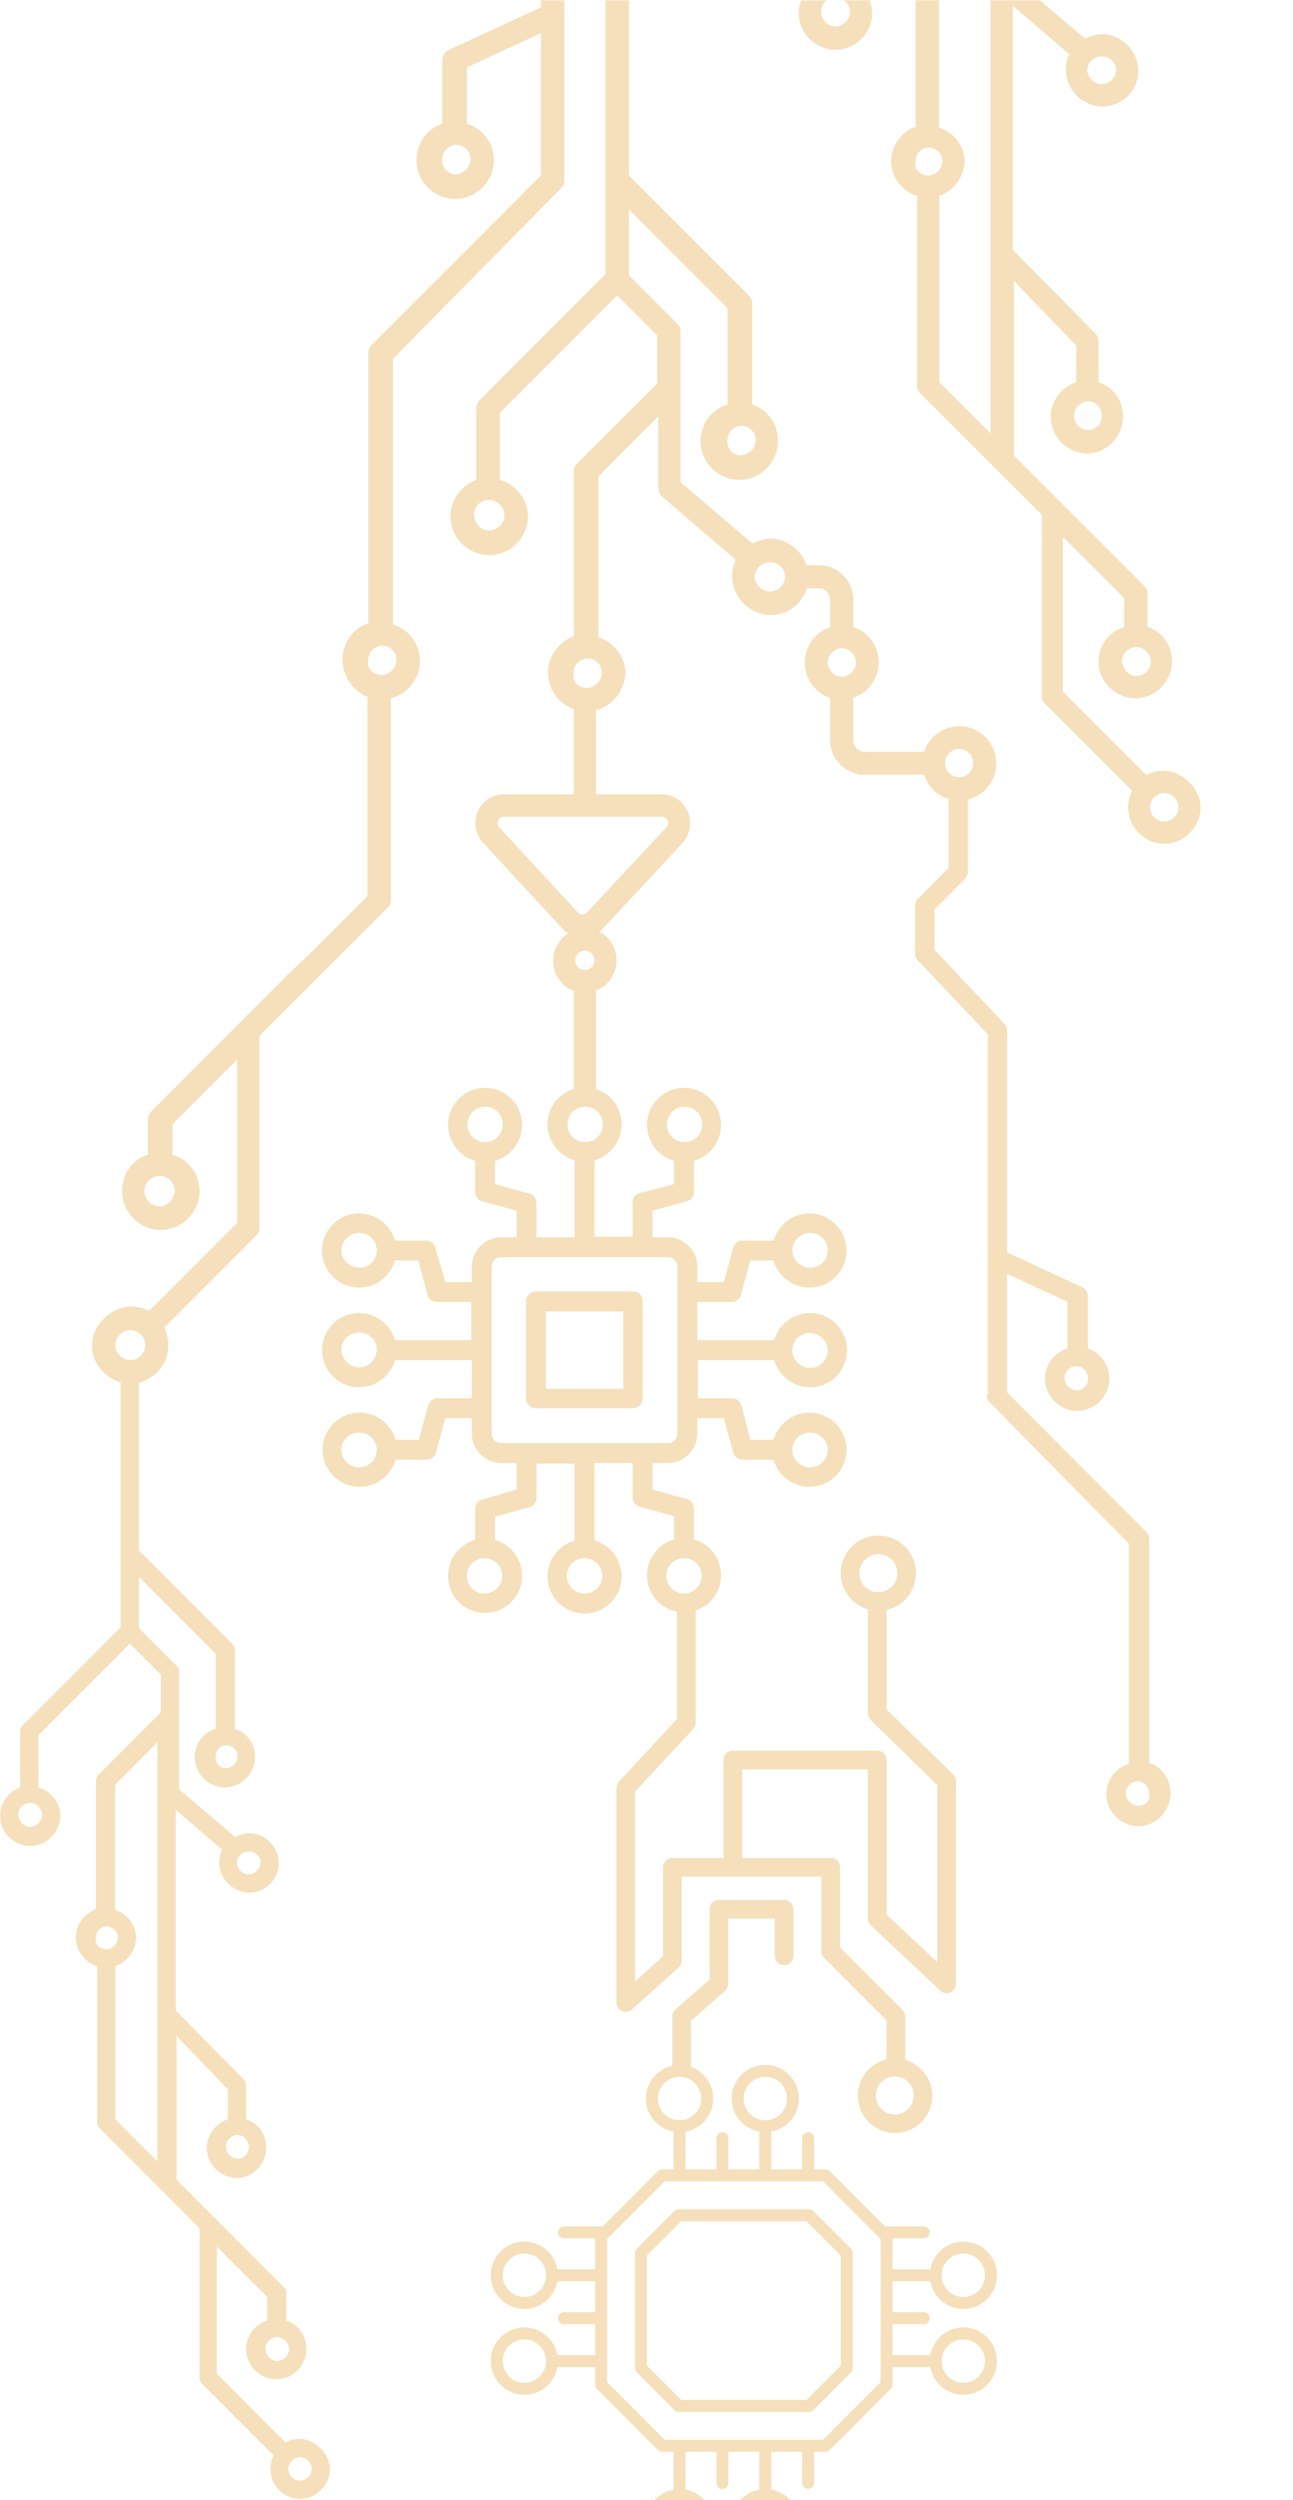<svg width="530" height="1024" viewBox="0 0 530 1024" fill="none" xmlns="http://www.w3.org/2000/svg">
<mask id="mask0" mask-type="alpha" maskUnits="userSpaceOnUse" x="0" y="0" width="530" height="1025">
<rect width="530" height="1025" fill="#C4C4C4"/>
</mask>
<g mask="url(#mask0)">
<path d="M195.745 332.575C195.165 334.021 194.867 335.569 194.871 337.132C194.876 340.265 196.101 343.268 198.275 345.481L230.693 380.532C231.36 381.204 232.105 381.793 232.91 382.284C230.842 383.574 229.172 385.433 228.092 387.648C227.012 389.862 226.565 392.342 226.803 394.803C227.041 397.265 227.954 399.608 229.438 401.564C230.921 403.521 232.915 405.011 235.19 405.864V444.502C235.138 445.143 235.216 445.789 235.421 446.397C235.626 447.006 235.952 447.564 236.379 448.038C236.806 448.511 237.325 448.889 237.902 449.147C238.479 449.406 239.103 449.539 239.734 449.539C240.364 449.539 240.988 449.406 241.565 449.147C242.143 448.889 242.661 448.511 243.088 448.038C243.515 447.564 243.842 447.006 244.046 446.397C244.251 445.789 244.33 445.143 244.278 444.502V405.705C246.634 404.82 248.686 403.252 250.182 401.194C251.678 399.136 252.553 396.677 252.699 394.119C252.845 391.561 252.256 389.015 251.004 386.794C249.752 384.573 247.892 382.773 245.652 381.615C246.176 381.246 246.667 380.83 247.119 380.372L279.537 345.512C281.14 343.851 282.228 341.745 282.664 339.457C283.099 337.169 282.864 334.8 281.988 332.648C281.111 330.495 279.632 328.654 277.735 327.354C275.839 326.055 273.609 325.355 271.324 325.342H244.278V290.291C244.183 289.128 243.663 288.043 242.822 287.253C241.98 286.462 240.878 286.024 239.734 286.024C238.59 286.024 237.488 286.462 236.646 287.253C235.804 288.043 235.284 289.128 235.19 290.291V325.342H206.332C204.068 325.36 201.858 326.055 199.977 327.341C198.095 328.626 196.624 330.446 195.745 332.575ZM243.622 393.341C243.622 394.13 243.392 394.902 242.962 395.557C242.531 396.213 241.92 396.723 241.205 397.024C240.49 397.324 239.703 397.401 238.945 397.245C238.187 397.089 237.491 396.706 236.947 396.146C236.402 395.586 236.033 394.873 235.886 394.098C235.739 393.324 235.82 392.522 236.121 391.795C236.421 391.067 236.926 390.448 237.572 390.014C238.218 389.58 238.976 389.352 239.749 389.358C240.779 389.366 241.764 389.79 242.489 390.536C243.215 391.282 243.622 392.29 243.622 393.341ZM271.324 334.519C271.827 334.509 272.321 334.657 272.74 334.941C273.158 335.226 273.482 335.635 273.666 336.112C273.794 336.447 273.858 336.804 273.854 337.164C273.856 337.498 273.791 337.829 273.662 338.136C273.533 338.443 273.343 338.72 273.104 338.948L240.53 373.808C240.302 374.056 240.026 374.252 239.72 374.384C239.413 374.515 239.083 374.58 238.75 374.573C238.413 374.577 238.079 374.511 237.768 374.379C237.456 374.248 237.174 374.054 236.939 373.808L204.708 338.948C204.34 338.592 204.088 338.128 203.988 337.621C203.887 337.113 203.942 336.587 204.146 336.112C204.327 335.632 204.649 335.221 205.069 334.936C205.488 334.65 205.984 334.505 206.488 334.519H271.324Z" fill="#f5e0bb"/>
<path fill-rule="evenodd" clip-rule="evenodd" d="M131.597 1019.86C126.726 1024.73 119.234 1024.73 114.364 1019.86C110.617 1016.11 109.868 1010.49 112.116 1005.62L82.895 976.385C82.145 975.635 81.771 974.886 81.771 973.761V912.668L40.936 871.815C40.187 871.065 39.812 870.316 39.812 869.191V805.475C39.812 803.226 41.311 801.727 43.559 801.727C45.806 801.727 47.305 803.226 47.305 805.475V868.067L64.538 885.308V709.042C64.538 709.042 64.538 705.294 68.1 705.294C72.291 705.294 72.03 709.042 72.03 709.042V823.465L99.753 851.575C100.502 852.325 100.877 853.075 100.877 854.199V868.067C105.747 869.566 109.119 874.064 109.119 879.686C109.119 886.432 103.499 892.054 97.131 892.054C90.387 892.054 84.768 886.432 84.768 879.686C84.768 874.438 88.514 869.566 93.384 868.067V855.698L72.405 833.96V892.804L116.237 936.656C116.986 937.405 117.361 938.155 117.361 939.279V950.523C122.231 952.023 125.602 956.52 125.602 962.142C125.602 968.889 119.983 974.511 113.24 974.511C106.496 974.511 100.877 968.889 100.877 962.142C100.877 956.895 104.249 952.023 109.493 950.523V940.779L88.889 920.164V972.262L116.986 1000.37C121.856 997.748 127.476 998.873 131.222 1002.62C136.467 1007.49 136.467 1014.99 131.597 1019.86ZM102.001 879.311C102.001 881.934 100.128 884.183 97.505 884.183C94.883 884.183 92.635 881.934 92.635 879.311C92.635 876.687 94.883 874.438 97.505 874.438C99.753 874.438 102.001 876.687 102.001 879.311ZM118.484 962.142C118.484 964.766 116.237 967.015 113.614 967.015C110.992 967.015 109.119 964.766 108.744 962.142C108.744 959.519 110.992 957.27 113.614 957.27C116.237 957.27 118.484 959.519 118.484 962.142ZM119.608 1007.87C121.482 1005.99 124.479 1005.99 126.352 1007.87C128.225 1009.74 128.225 1012.74 126.352 1014.61C124.479 1016.49 121.482 1016.49 119.608 1014.61C117.735 1012.74 117.735 1009.74 119.608 1007.87Z" fill="#f5e0bb"/>
<path d="M95.156 673.239C95.905 673.989 96.28 674.738 96.28 675.863V708.096C101.15 709.595 104.522 714.093 104.522 719.715C104.522 726.461 98.902 732.083 92.159 732.083C85.415 732.083 79.796 726.461 79.796 719.715C79.796 714.468 83.168 709.595 88.412 708.096V677.362L56.944 645.879V666.868L72.303 682.234C73.053 682.984 73.427 683.734 73.427 684.858V732.833L96.28 752.323C98.153 751.573 100.026 750.823 101.899 750.823C108.643 750.823 114.262 756.445 114.262 763.192C114.262 769.938 108.643 775.186 102.274 775.186C95.905 775.186 89.911 769.938 89.911 762.817C89.911 760.943 90.286 759.069 91.035 757.57L67.433 737.331C66.684 736.581 66.309 735.456 66.309 734.332V711.844L47.203 730.959V782.307C52.074 783.806 55.82 788.304 55.82 793.926C55.445 800.297 50.2 805.919 43.457 805.919C36.714 805.919 31.094 800.297 31.094 793.551C31.094 788.304 34.466 783.806 39.336 781.932V729.46C39.336 728.335 39.711 727.586 40.46 726.836L65.935 701.349V685.982L53.197 673.239L15.734 710.72V732.083C20.979 733.582 24.726 738.455 24.726 743.702C24.726 750.449 19.106 756.071 12.363 756.071C5.619 756.071 0 750.449 0 743.702C0 738.455 3.372 733.957 8.242 732.083V709.22C8.242 708.096 8.616 707.346 9.366 706.597L49.451 666.493V562.298C49.451 560.049 50.95 558.55 53.197 558.55C55.445 558.55 56.944 560.049 56.944 562.298V635.009L95.156 673.239ZM92.534 724.212C95.156 724.212 97.404 721.964 97.404 719.34C97.404 716.716 95.156 714.842 92.908 714.842C90.286 714.842 88.412 717.091 88.412 719.34C88.038 721.964 89.911 724.212 92.534 724.212ZM101.899 767.69C104.522 767.69 106.769 765.441 106.769 762.817C106.769 760.193 104.522 758.319 101.899 758.319C99.277 758.319 97.029 760.568 97.029 763.192C97.404 765.441 99.277 767.69 101.899 767.69ZM43.457 798.423C46.079 798.423 48.327 796.175 48.327 793.551C48.327 790.927 46.079 789.053 43.832 789.053C41.209 789.053 39.336 790.927 39.336 793.551C38.587 796.175 40.835 798.423 43.457 798.423ZM12.363 748.2C14.985 748.2 17.233 745.951 17.233 743.327C17.233 740.704 14.985 738.455 12.363 738.455C9.74 738.455 7.493 740.329 7.493 743.327C7.867 746.326 9.74 748.2 12.363 748.2Z" fill="#f5e0bb"/>
<path fill-rule="evenodd" clip-rule="evenodd" d="M462.681 632.199V722.442C457.492 724.04 453.501 728.831 453.501 734.821C453.501 742.008 459.488 747.998 466.672 747.998C473.856 747.998 479.843 741.609 479.843 734.422C479.843 728.831 476.251 723.64 471.062 722.043V630.203C471.062 629.005 470.663 628.206 469.865 627.408L412.392 569.908L404.409 571.505C404.409 572.703 404.808 573.501 405.607 574.3L462.681 632.199ZM461.484 734.422C461.484 737.217 463.878 739.613 466.672 739.613C469.466 739.613 471.861 737.217 471.062 734.422C471.062 732.026 469.067 729.63 466.273 729.63C463.878 729.63 461.484 731.626 461.484 734.422Z" fill="#f5e0bb"/>
<path fill-rule="evenodd" clip-rule="evenodd" d="M412.392 521.592L437.536 533.172V552.338C432.348 553.935 428.357 558.727 428.357 564.717C428.357 571.904 434.343 577.894 441.528 577.894C448.712 577.894 454.699 571.904 454.699 564.717C454.699 559.126 451.106 553.935 445.918 552.338V530.776C445.918 529.179 445.12 527.981 443.523 527.182L412.392 512.807V521.592ZM436.339 564.317C436.339 567.113 438.734 569.508 441.528 569.508C443.922 569.508 446.317 567.113 445.918 564.317C445.918 561.922 443.922 559.526 441.128 559.526C438.734 559.526 436.339 561.522 436.339 564.317Z" fill="#f5e0bb"/>
<path d="M306.878 120.975C307.84 121.938 308.321 122.901 308.321 124.345V165.745C314.577 167.671 318.907 173.448 318.907 180.669C318.907 189.334 311.69 196.555 303.029 196.555C294.367 196.555 287.15 189.334 287.15 180.669C287.15 173.929 291.48 167.671 298.217 165.745V126.271L257.798 85.833V112.791L277.526 132.529C278.488 133.492 278.97 134.454 278.97 135.899V197.518L308.321 222.551C310.727 221.588 313.133 220.625 315.539 220.625C324.2 220.625 331.418 227.846 331.418 236.511C331.418 245.176 324.2 251.916 316.02 251.916C307.84 251.916 300.141 245.176 300.141 236.03C300.141 233.623 300.623 231.216 301.585 229.29L271.271 203.295C270.308 202.332 269.827 200.888 269.827 199.443V170.559L245.287 195.111V261.063C251.543 262.988 256.354 268.765 256.354 275.986C255.873 284.17 249.137 291.391 240.475 291.391C231.814 291.391 224.597 284.17 224.597 275.505C224.597 268.765 228.927 262.988 235.182 260.581V193.185C235.182 191.741 235.664 190.778 236.626 189.815L269.346 157.08V137.343L252.986 120.975L204.868 169.115V196.555C211.605 198.481 216.417 204.739 216.417 211.478C216.417 220.144 209.199 227.365 200.538 227.365C191.877 227.365 184.659 220.144 184.659 211.478C184.659 204.739 188.989 198.962 195.245 196.555V167.19C195.245 165.745 195.726 164.783 196.688 163.82L248.174 112.31V-21.519C248.174 -24.408 250.099 -26.333 252.986 -26.333C255.873 -26.333 257.798 -24.408 257.798 -21.519V71.872L306.878 120.975ZM303.51 186.446C306.878 186.446 309.765 183.557 309.765 180.187C309.765 176.818 306.878 174.411 303.991 174.411C300.623 174.411 298.217 177.299 298.217 180.187C297.736 183.557 300.141 186.446 303.51 186.446ZM315.539 242.288C318.907 242.288 321.794 239.4 321.794 236.03C321.794 232.66 318.907 230.253 315.539 230.253C312.171 230.253 309.284 233.141 309.284 236.511C309.765 239.4 312.171 242.288 315.539 242.288ZM240.475 281.763C243.844 281.763 246.731 278.874 246.731 275.505C246.731 272.135 243.844 269.728 240.957 269.728C237.588 269.728 235.182 272.135 235.182 275.505C234.22 278.874 237.107 281.763 240.475 281.763ZM200.538 217.255C203.906 217.255 206.793 214.367 206.793 210.997C206.793 207.627 203.906 204.739 200.538 204.739C197.169 204.739 194.282 207.146 194.282 210.997C194.764 214.848 197.169 217.255 200.538 217.255Z" fill="#f5e0bb"/>
<path d="M161.081 146.971V255.767C167.337 257.693 172.148 263.47 172.148 270.691C172.148 279.356 164.931 286.577 156.27 286.577C147.608 286.577 140.391 278.874 140.391 270.209C140.391 263.47 144.721 257.211 150.977 255.286V144.564C150.977 143.12 151.458 142.157 152.42 141.194L221.71 71.872V13.623L191.396 27.584V50.691C197.651 52.616 202.463 58.393 202.463 65.614C202.463 74.279 195.245 81.5 186.584 81.5C177.923 81.5 170.705 74.279 170.705 65.614C170.705 58.874 175.036 52.616 181.291 50.691V24.695C181.291 22.77 182.253 21.325 184.178 20.363L221.71 3.032V-21.519C221.71 -24.408 223.634 -26.333 226.522 -26.333C229.409 -26.333 231.333 -24.408 231.333 -21.519V73.798C231.333 75.242 230.852 76.205 229.89 77.168L161.081 146.971ZM156.27 276.467C159.638 276.467 162.525 273.579 162.525 270.209C162.525 266.839 159.638 264.432 156.751 264.432C153.383 264.432 150.977 267.321 150.977 270.209C150.014 273.579 152.901 276.467 156.27 276.467ZM186.584 71.391C189.952 71.391 192.839 68.502 192.839 65.133C192.839 61.763 189.952 59.356 187.065 59.356C183.697 59.356 181.291 62.244 181.291 65.133C180.81 68.502 183.697 71.391 186.584 71.391Z" fill="#f5e0bb"/>
<path fill-rule="evenodd" clip-rule="evenodd" d="M42.35 562.006C48.605 568.264 58.229 568.264 64.484 562.006C69.296 557.192 70.258 549.971 67.371 543.712L104.903 506.163C105.865 505.2 106.346 504.238 106.346 502.793V424.325L158.795 371.853C159.757 370.89 160.238 369.927 160.238 368.483V286.645C160.238 283.756 158.314 281.831 155.427 281.831C152.54 281.831 150.615 283.756 150.615 286.645V367.039L128.481 389.183L118.376 398.811L62.078 455.135C61.116 456.098 60.635 457.06 60.635 458.505V472.947C54.379 474.872 50.049 480.649 50.049 487.87C50.049 496.535 57.266 503.756 65.928 503.756C74.589 503.756 81.806 496.535 81.806 487.87C81.806 481.13 77.476 474.872 70.739 472.947V460.43L97.204 433.953V500.868L61.116 536.973C54.861 533.603 47.643 535.047 42.831 539.861C36.095 546.119 36.095 555.747 42.35 562.006ZM59.191 487.87C59.191 491.24 62.078 494.128 65.446 494.128C68.815 494.128 71.221 491.24 71.702 487.87C71.702 484.5 68.815 481.612 65.446 481.612C62.078 481.612 59.191 484.5 59.191 487.87ZM57.748 546.601C55.342 544.194 51.492 544.194 49.086 546.601C46.681 549.008 46.681 552.859 49.086 555.266C51.492 557.673 55.342 557.673 57.748 555.266C60.154 552.859 60.154 549.008 57.748 546.601Z" fill="#f5e0bb"/>
<path d="M333.359 905.613C332.899 905.154 332.277 904.895 331.626 904.895H278.175C277.525 904.895 276.902 905.154 276.443 905.613L260.996 921.071C260.536 921.531 260.278 922.153 260.278 922.804V969.949C260.278 970.6 260.536 971.223 260.996 971.683L276.443 987.14C276.902 987.6 277.525 987.858 278.175 987.858H331.626C332.277 987.858 332.899 987.6 333.359 987.14L348.809 971.683C349.269 971.223 349.527 970.6 349.527 969.949V922.804C349.527 922.153 349.269 921.531 348.809 921.071L333.359 905.613ZM344.626 968.934L330.611 982.955H279.19L265.179 968.934V923.819L279.19 909.799H330.611L344.626 923.819V968.934Z" fill="#f5e0bb"/>
<path d="M381.326 934.354C382.486 940.801 388.106 945.716 394.879 945.716C402.467 945.716 408.641 939.523 408.641 931.909C408.641 924.298 402.467 918.105 394.879 918.105C388.111 918.105 382.493 923.013 381.327 929.451H365.861V916.78H378.65C380.003 916.78 381.101 915.682 381.101 914.329C381.101 912.975 380.003 911.877 378.65 911.877H363.411C363.208 911.877 363.028 911.946 362.84 911.992L340.127 889.268C339.667 888.809 339.045 888.55 338.394 888.55H333.707V875.755C333.707 874.402 332.609 873.303 331.256 873.303C329.903 873.303 328.805 874.402 328.805 875.755V888.55H316.147V873.077C322.581 871.909 327.484 866.289 327.484 859.519C327.484 851.927 321.294 845.75 313.687 845.75C306.077 845.75 299.886 851.927 299.886 859.519C299.886 866.296 304.8 871.919 311.246 873.079V888.55H298.565V875.755C298.565 874.402 297.468 873.303 296.115 873.303C294.762 873.303 293.664 874.402 293.664 875.755V888.55H280.99V873.078C287.432 871.916 292.343 866.294 292.343 859.519C292.343 851.927 286.153 845.75 278.543 845.75C270.935 845.75 264.745 851.927 264.745 859.519C264.745 866.292 269.652 871.912 276.089 873.078V888.55H271.408C270.757 888.55 270.134 888.809 269.675 889.268L246.959 911.992C246.771 911.946 246.59 911.877 246.388 911.877H231.151C229.798 911.877 228.701 912.975 228.701 914.329C228.701 915.682 229.798 916.78 231.151 916.78H243.937V929.451H228.471C227.306 923.013 221.688 918.105 214.922 918.105C207.331 918.105 201.157 924.298 201.157 931.909C201.157 939.523 207.331 945.716 214.922 945.716C221.693 945.716 227.312 940.801 228.473 934.354H243.937V947.038H231.151C229.798 947.038 228.701 948.136 228.701 949.489C228.701 950.843 229.798 951.941 231.151 951.941H243.937V964.628H228.473C227.315 958.18 221.695 953.263 214.922 953.263C207.331 953.263 201.157 959.456 201.157 967.066C201.157 974.68 207.331 980.873 214.922 980.873C221.686 980.873 227.303 975.969 228.471 969.531H243.937V976.72C243.937 977.371 244.196 977.994 244.655 978.454L269.675 1003.48C270.134 1003.94 270.757 1004.2 271.408 1004.2H276.089V1019.68C269.652 1020.84 264.745 1026.46 264.745 1033.23C264.745 1040.82 270.935 1047 278.542 1047C286.153 1047 292.343 1040.82 292.343 1033.23C292.343 1026.46 287.432 1020.84 280.99 1019.68V1004.2H293.664V1017C293.664 1018.35 294.762 1019.45 296.115 1019.45C297.468 1019.45 298.565 1018.35 298.565 1017V1004.2H311.246V1019.67C304.8 1020.83 299.886 1026.46 299.886 1033.23C299.886 1040.82 306.077 1047 313.687 1047C321.294 1047 327.484 1040.82 327.484 1033.23C327.484 1026.46 322.581 1020.84 316.147 1019.68V1004.2H328.805V1017C328.805 1018.35 329.903 1019.45 331.256 1019.45C332.609 1019.45 333.707 1018.35 333.707 1017V1004.2H338.394C339.045 1004.2 339.667 1003.94 340.127 1003.48L365.143 978.454C365.603 977.994 365.861 977.371 365.861 976.72V969.531H381.328C382.496 975.969 388.112 980.873 394.879 980.873C402.467 980.873 408.641 974.68 408.641 967.066C408.641 959.456 402.467 953.263 394.879 953.263C388.104 953.263 382.483 958.18 381.325 964.628H365.861V951.941H378.65C380.003 951.941 381.101 950.843 381.101 949.489C381.101 948.136 380.003 947.038 378.65 947.038H365.861V934.354L381.326 934.354ZM394.879 923.009C399.764 923.009 403.74 927.002 403.74 931.909C403.74 936.819 399.764 940.812 394.879 940.812C389.972 940.812 385.98 936.819 385.98 931.909C385.98 927.002 389.972 923.009 394.879 923.009ZM304.788 859.519C304.788 854.631 308.779 850.654 313.687 850.654C318.591 850.654 322.583 854.631 322.583 859.519C322.583 864.423 318.601 868.411 313.704 868.42L313.696 868.419C313.692 868.419 313.688 868.422 313.683 868.422C308.777 868.419 304.788 864.427 304.788 859.519ZM269.646 859.519C269.646 854.631 273.638 850.654 278.542 850.654C283.45 850.654 287.442 854.631 287.442 859.519C287.442 864.426 283.455 868.417 278.551 868.421C278.547 868.421 278.543 868.419 278.539 868.419L278.53 868.421C273.631 868.414 269.646 864.424 269.646 859.519ZM214.922 940.812C210.034 940.812 206.058 936.819 206.058 931.909C206.058 927.002 210.034 923.009 214.922 923.009C219.815 923.009 223.795 926.983 223.815 931.873C223.815 931.883 223.809 931.892 223.809 931.902C223.809 931.914 223.816 931.924 223.816 931.936C223.801 936.833 219.818 940.812 214.922 940.812ZM214.922 975.97C210.034 975.97 206.058 971.976 206.058 967.066C206.058 962.16 210.034 958.166 214.922 958.166C219.819 958.166 223.804 962.148 223.816 967.043C223.816 967.056 223.809 967.066 223.809 967.079C223.809 967.089 223.814 967.097 223.815 967.107C223.792 971.997 219.813 975.97 214.922 975.97ZM287.442 1033.23C287.442 1038.12 283.45 1042.1 278.542 1042.1C273.638 1042.1 269.646 1038.12 269.646 1033.23C269.646 1028.32 273.638 1024.33 278.542 1024.33C283.45 1024.33 287.442 1028.32 287.442 1033.23ZM322.583 1033.23C322.583 1038.12 318.591 1042.1 313.687 1042.1C308.779 1042.1 304.788 1038.12 304.788 1033.23C304.788 1028.32 308.779 1024.33 313.687 1024.33C318.591 1024.33 322.583 1028.32 322.583 1033.23ZM394.879 958.166C399.764 958.166 403.74 962.16 403.74 967.066C403.74 971.976 399.764 975.97 394.879 975.97C389.972 975.97 385.98 971.976 385.98 967.066C385.98 962.16 389.972 958.166 394.879 958.166ZM337.379 999.297H272.422L248.838 975.705V917.045L272.422 893.454C286.436 893.454 313.459 893.454 337.379 893.454L360.96 917.045V931.823C360.959 931.851 360.944 931.875 360.944 931.902C360.944 931.93 360.959 931.954 360.96 931.981V967C360.959 967.028 360.944 967.051 360.944 967.079C360.944 967.107 360.959 967.13 360.96 967.158V975.705L337.379 999.297Z" fill="#f5e0bb"/>
<path d="M259.543 528.973H219.674C217.409 528.973 215.597 530.786 215.597 533.052V572.712C215.597 574.978 217.409 576.791 219.674 576.791H259.316C261.581 576.791 263.393 574.978 263.393 572.712V533.052C263.62 530.786 261.808 528.973 259.543 528.973ZM255.465 568.859H223.752V537.131H255.465V568.859Z" fill="#f5e0bb"/>
<path d="M317.306 557.075C319.118 563.42 325.008 568.179 332.03 568.179C340.412 568.179 347.207 561.381 347.207 552.995C347.207 544.61 340.412 537.811 332.03 537.811C325.008 537.811 319.118 542.57 317.306 548.916H285.819V533.279H299.864C301.676 533.279 303.262 532.145 303.715 530.332L307.566 516.281H317.08C318.892 522.627 324.781 527.386 331.804 527.386C340.185 527.386 346.981 520.587 346.981 512.202C346.981 503.817 340.185 497.018 331.804 497.018C324.781 497.018 318.892 501.777 317.08 508.123H304.394C302.582 508.123 300.996 509.256 300.543 511.069L296.692 525.12H285.819V518.774C285.819 512.202 280.383 506.763 273.814 506.763H267.471V495.885L281.515 492.032C283.328 491.579 284.46 489.992 284.46 488.179V475.488C290.803 473.675 295.56 467.783 295.56 460.757C295.56 452.372 288.764 445.573 280.383 445.573C272.001 445.573 265.206 452.372 265.206 460.757C265.206 467.783 269.963 473.675 276.305 475.488V485.007L262.261 488.633C260.449 489.086 259.316 490.672 259.316 492.485V506.536H243.686V475.262C250.028 473.448 254.785 467.556 254.785 460.531C254.785 452.145 247.99 445.346 239.608 445.346C231.227 445.346 224.431 452.145 224.431 460.531C224.431 467.556 229.188 473.448 235.531 475.262V506.763H219.901V492.712C219.901 490.899 218.768 489.313 216.956 488.859L202.911 485.007V475.488C209.254 473.675 214.011 467.783 214.011 460.757C214.011 452.372 207.215 445.573 198.834 445.573C190.453 445.573 183.657 452.372 183.657 460.757C183.657 467.783 188.414 473.675 194.757 475.488V488.179C194.757 489.992 195.889 491.579 197.701 492.032L211.746 495.885V506.763H205.403C198.834 506.763 193.397 512.202 193.397 518.774V525.12H182.524L178.447 511.069C177.994 509.256 176.408 508.123 174.596 508.123H161.91C160.098 501.777 154.209 497.018 147.186 497.018C138.805 497.018 132.009 503.817 132.009 512.202C132.009 520.587 138.805 527.386 147.186 527.386C154.209 527.386 160.098 522.627 161.91 516.281H171.424L175.275 530.332C175.728 532.145 177.314 533.279 179.126 533.279H193.171V548.916H161.91C160.098 542.57 154.209 537.811 147.186 537.811C138.805 537.811 132.009 544.61 132.009 552.995C132.009 561.381 138.805 568.179 147.186 568.179C154.209 568.179 160.098 563.42 161.91 557.075H193.397V572.712H179.353C177.541 572.712 175.955 573.845 175.502 575.658L171.651 589.709H162.137C160.325 583.364 154.435 578.604 147.413 578.604C139.032 578.604 132.236 585.403 132.236 593.789C132.236 602.174 139.032 608.973 147.413 608.973C154.435 608.973 160.325 604.214 162.137 597.868H174.822C176.635 597.868 178.22 596.735 178.673 594.922L182.524 580.871H193.397V587.216C193.397 593.789 198.834 599.228 205.403 599.228H211.746V610.106L197.701 614.185C195.889 614.638 194.757 616.225 194.757 618.038V630.729C188.414 632.542 183.657 638.435 183.657 645.46C183.657 653.845 190.453 660.644 198.834 660.644C207.215 660.644 214.011 653.845 214.011 645.46C214.011 638.435 209.254 632.542 202.911 630.729V621.211L216.956 617.358C218.768 616.905 219.901 615.318 219.901 613.505V599.454H235.531V630.956C229.188 632.769 224.431 638.661 224.431 645.687C224.431 654.072 231.227 660.871 239.608 660.871C247.99 660.871 254.785 654.072 254.785 645.687C254.785 638.661 250.028 632.769 243.686 630.956V599.228H259.316V613.279C259.316 615.092 260.449 616.678 262.261 617.131L276.305 620.984V630.502C269.963 632.316 265.206 638.208 265.206 645.233C265.206 653.619 272.001 660.418 280.383 660.418C288.764 660.418 295.56 653.619 295.56 645.233C295.56 638.208 290.803 632.316 284.46 630.502V617.811C284.46 615.998 283.328 614.412 281.515 613.959L267.471 610.106V599.228H273.814C280.383 599.228 285.819 593.789 285.819 587.216V580.871H296.692L300.543 594.922C300.996 596.735 302.582 597.868 304.394 597.868H317.08C318.892 604.214 324.781 608.973 331.804 608.973C340.185 608.973 346.981 602.174 346.981 593.789C346.981 585.403 340.185 578.604 331.804 578.604C324.781 578.604 318.892 583.364 317.08 589.709H307.566L303.941 575.658C303.488 573.845 301.903 572.712 300.09 572.712H286.046V557.075H317.306ZM332.03 545.97C335.881 545.97 339.279 549.143 339.279 553.222C339.279 557.075 336.108 560.247 332.03 560.247C328.179 560.247 324.782 557.075 324.782 553.222C324.782 549.143 327.953 545.97 332.03 545.97ZM332.03 504.95C335.881 504.95 339.279 508.123 339.279 512.202C339.279 516.281 336.108 519.228 332.03 519.228C328.179 519.228 324.782 516.055 324.782 512.202C324.782 508.349 327.953 504.95 332.03 504.95ZM273.36 460.531C273.36 456.678 276.532 453.278 280.609 453.278C284.46 453.278 287.858 456.451 287.858 460.531C287.858 464.61 284.687 467.783 280.609 467.783C276.532 467.783 273.36 464.61 273.36 460.531ZM232.586 460.531C232.586 456.678 235.757 453.278 239.835 453.278C243.686 453.278 247.084 456.451 247.084 460.531C247.084 464.61 243.912 467.783 239.835 467.783C235.757 467.783 232.586 464.61 232.586 460.531ZM191.585 460.531C191.585 456.678 194.757 453.278 198.834 453.278C202.911 453.278 206.083 456.451 206.083 460.531C206.083 464.61 202.911 467.783 198.834 467.783C194.757 467.783 191.585 464.61 191.585 460.531ZM147.186 519.228C143.335 519.228 139.938 516.055 139.938 512.202C139.938 508.349 143.109 504.95 147.186 504.95C151.264 504.95 154.435 508.123 154.435 512.202C154.435 516.281 151.264 519.228 147.186 519.228ZM147.186 560.021C143.335 560.021 139.938 556.848 139.938 552.769C139.938 548.916 143.109 545.743 147.186 545.743C151.264 545.743 154.435 548.916 154.435 552.769C154.435 556.848 151.264 560.021 147.186 560.021ZM147.186 601.041C143.335 601.041 139.938 597.868 139.938 593.789C139.938 589.936 143.109 586.763 147.186 586.763C151.264 586.763 154.435 589.936 154.435 593.789C154.435 597.868 151.264 601.041 147.186 601.041ZM205.856 645.46C205.856 649.313 202.685 652.712 198.607 652.712C194.53 652.712 191.359 649.539 191.359 645.46C191.359 641.381 194.53 638.208 198.607 638.208C202.685 638.208 205.856 641.381 205.856 645.46ZM246.857 645.46C246.857 649.313 243.686 652.712 239.608 652.712C235.757 652.712 232.36 649.539 232.36 645.46C232.36 641.381 235.531 638.208 239.608 638.208C243.459 638.208 246.857 641.381 246.857 645.46ZM287.632 645.46C287.632 649.313 284.46 652.712 280.383 652.712C276.532 652.712 273.134 649.539 273.134 645.46C273.134 641.381 276.305 638.208 280.383 638.208C284.46 638.208 287.632 641.381 287.632 645.46ZM332.03 586.763C335.881 586.763 339.279 589.936 339.279 593.789C339.279 597.641 336.108 601.041 332.03 601.041C328.179 601.041 324.782 597.868 324.782 593.789C324.782 589.936 327.953 586.763 332.03 586.763ZM277.664 587.216C277.664 589.483 275.852 591.069 273.814 591.069H205.403C203.138 591.069 201.552 589.256 201.552 587.216V518.774C201.552 516.508 203.364 514.922 205.403 514.922H273.814C276.079 514.922 277.664 516.735 277.664 518.774V587.216Z" fill="#f5e0bb"/>
<path fill-rule="evenodd" clip-rule="evenodd" d="M382.177 858.396C382.169 855.072 381.078 851.842 379.069 849.195C377.061 846.548 374.244 844.628 371.047 843.727V825.925C371.043 824.914 370.637 823.945 369.92 823.232L344.319 797.6V764.805C344.319 763.792 343.917 762.82 343.201 762.104C342.485 761.388 341.513 760.985 340.501 760.985H304.227L304.227 724.695H355.774V785.815C355.773 786.338 355.879 786.855 356.086 787.334C356.293 787.814 356.596 788.246 356.977 788.604L385.403 815.344C385.947 815.855 386.628 816.196 387.362 816.324C388.097 816.452 388.853 816.363 389.537 816.066C390.221 815.77 390.803 815.279 391.212 814.655C391.621 814.031 391.838 813.301 391.837 812.555V729.508C391.838 728.999 391.737 728.496 391.54 728.027C391.343 727.558 391.055 727.133 390.692 726.777L363.41 700.17V659.373C366.812 658.632 369.859 656.752 372.046 654.042C374.234 651.333 375.43 647.957 375.438 644.474C375.465 641.603 374.69 638.782 373.2 636.328C371.71 633.874 369.565 631.885 367.006 630.586C364.447 629.286 361.576 628.727 358.716 628.972C355.857 629.218 353.123 630.257 350.822 631.973C348.522 633.689 346.746 636.014 345.695 638.686C344.644 641.358 344.36 644.27 344.875 647.095C345.39 649.919 346.683 652.544 348.608 654.673C350.534 656.801 353.016 658.35 355.774 659.143V701.775C355.773 702.283 355.874 702.787 356.071 703.256C356.268 703.725 356.556 704.15 356.919 704.506L384.201 731.113L384.201 803.693L363.41 784.173V720.875C363.41 719.862 363.008 718.89 362.292 718.174C361.576 717.457 360.605 717.055 359.592 717.055H300.409C299.396 717.055 298.425 717.457 297.709 718.174C296.993 718.89 296.591 719.862 296.591 720.875L296.591 760.985H275.59C274.578 760.985 273.607 761.388 272.891 762.104C272.174 762.82 271.772 763.792 271.772 764.805V801.305L260.317 811.619V733.844L284.124 708.192C284.777 707.485 285.138 706.557 285.136 705.595V659.143L277.5 659.372V704.086L253.693 729.737C253.04 730.445 252.679 731.372 252.681 732.335V820.195C252.679 820.935 252.892 821.66 253.293 822.281C253.695 822.902 254.268 823.393 254.944 823.694C255.619 823.996 256.367 824.094 257.097 823.978C257.828 823.862 258.508 823.537 259.057 823.041L278.149 805.851C278.547 805.492 278.864 805.053 279.082 804.562C279.299 804.072 279.41 803.542 279.409 803.005V768.625H336.683V799.185C336.687 800.197 337.092 801.165 337.809 801.878L363.41 827.511V843.498C360.617 844.154 358.064 845.585 356.046 847.626C354.028 849.668 352.625 852.236 351.999 855.038C351.373 857.84 351.548 860.762 352.505 863.469C353.463 866.175 355.163 868.557 357.411 870.342C359.659 872.127 362.364 873.242 365.216 873.559C368.068 873.876 370.952 873.383 373.537 872.136C376.122 870.889 378.304 868.939 379.832 866.509C381.36 864.079 382.173 861.267 382.177 858.396ZM353.524 640.12C352.687 641.416 352.254 642.931 352.28 644.474C352.28 645.489 352.482 646.494 352.874 647.429C353.266 648.365 353.84 649.213 354.564 649.925C355.287 650.636 356.145 651.196 357.087 651.572C358.029 651.948 359.036 652.132 360.05 652.114C361.593 652.114 363.1 651.655 364.381 650.794C365.661 649.934 366.657 648.712 367.241 647.284C367.825 645.856 367.971 644.286 367.66 642.774C367.349 641.263 366.596 639.878 365.496 638.796C364.395 637.715 362.998 636.985 361.483 636.7C359.967 636.416 358.4 636.589 356.983 637.198C355.566 637.807 354.362 638.824 353.524 640.12ZM360.263 854.041C359.426 855.337 358.993 856.853 359.019 858.396C359.019 859.41 359.221 860.415 359.613 861.351C360.005 862.286 360.58 863.135 361.303 863.846C362.026 864.557 362.884 865.117 363.826 865.493C364.768 865.869 365.775 866.053 366.789 866.036C368.332 866.035 369.839 865.576 371.12 864.716C372.4 863.855 373.396 862.633 373.98 861.205C374.564 859.777 374.71 858.207 374.399 856.695C374.088 855.184 373.335 853.799 372.235 852.718C371.135 851.636 369.738 850.906 368.222 850.622C366.706 850.337 365.139 850.51 363.722 851.119C362.305 851.728 361.101 852.745 360.263 854.041Z" fill="#f5e0bb"/>
<path d="M317.591 801.095C317.591 802.108 317.994 803.08 318.71 803.796C319.426 804.513 320.397 804.915 321.41 804.915C322.422 804.915 323.393 804.513 324.109 803.796C324.825 803.08 325.228 802.108 325.228 801.095V781.995C325.228 780.982 324.826 780.01 324.109 779.294C323.393 778.578 322.422 778.175 321.41 778.175H294.682C293.669 778.175 292.698 778.578 291.982 779.294C291.266 780.01 290.863 780.982 290.863 781.995V810.817L276.889 823.041C276.479 823.401 276.151 823.845 275.927 824.343C275.703 824.84 275.588 825.38 275.59 825.925V848.292L283.227 848.082V827.683L297.202 815.458C297.614 815.096 297.943 814.649 298.167 814.148C298.391 813.647 298.505 813.104 298.5 812.555V785.815H317.591V801.095Z" fill="#f5e0bb"/>
<path d="M412.791 571.39V422.025C412.792 421.025 412.409 420.062 411.719 419.332L383.014 389.027V372.537L395.58 359.92C396.313 359.188 396.727 358.2 396.731 357.169V327.689C396.731 326.646 396.313 325.646 395.569 324.909C394.824 324.172 393.814 323.758 392.761 323.758C391.708 323.758 390.698 324.172 389.954 324.909C389.209 325.646 388.791 326.646 388.791 327.689V355.557L376.225 368.174C375.492 368.907 375.078 369.895 375.074 370.926V390.579C375.072 391.579 375.456 392.542 376.146 393.272L404.85 423.577V571.39C404.85 572.432 405.269 573.432 406.013 574.169C406.758 574.906 407.768 575.32 408.821 575.32C409.874 575.32 410.883 574.906 411.628 574.169C412.373 573.432 412.791 572.432 412.791 571.39Z" fill="#f5e0bb"/>
<path fill-rule="evenodd" clip-rule="evenodd" d="M393.118 297.439C389.935 297.455 386.837 298.479 384.265 300.367C381.693 302.254 379.777 304.909 378.79 307.953H354.479C353.233 307.953 352.039 307.455 351.158 306.569C350.277 305.683 349.782 304.481 349.782 303.228V285.743C352.808 284.739 355.443 282.799 357.311 280.201C359.178 277.602 360.183 274.478 360.183 271.272C360.183 268.065 359.178 264.941 357.311 262.343C355.443 259.744 352.808 257.805 349.782 256.8V245.695C349.782 241.935 348.297 238.329 345.654 235.671C343.011 233.012 339.426 231.518 335.688 231.518H331.603C328.995 231.518 326.88 233.634 326.88 236.244C326.88 238.854 328.995 240.969 331.603 240.969H335.571C336.817 240.969 338.012 241.467 338.893 242.353C339.774 243.24 340.269 244.442 340.269 245.695V256.918C337.242 257.923 334.607 259.862 332.74 262.461C330.872 265.059 329.867 268.184 329.867 271.39C329.867 274.596 330.872 277.721 332.74 280.319C334.607 282.917 337.242 284.857 340.269 285.862V303.11C340.269 306.87 341.753 310.475 344.396 313.134C347.039 315.793 350.624 317.286 354.362 317.286H378.79C379.638 319.974 381.21 322.373 383.332 324.215C385.455 326.058 388.043 327.272 390.811 327.722C393.578 328.173 396.415 327.842 399.007 326.767C401.599 325.692 403.843 323.915 405.49 321.633C407.137 319.351 408.123 316.655 408.337 313.843C408.552 311.031 407.986 308.215 406.704 305.708C405.422 303.2 403.473 301.099 401.074 299.64C398.676 298.18 395.922 297.418 393.118 297.439ZM348.281 266.517C347.335 265.881 346.222 265.542 345.084 265.542C343.558 265.542 342.094 266.152 341.015 267.237C339.935 268.323 339.329 269.795 339.329 271.331C339.329 272.476 339.667 273.595 340.299 274.547C340.931 275.499 341.83 276.241 342.882 276.679C343.933 277.117 345.09 277.232 346.207 277.008C347.323 276.785 348.348 276.233 349.153 275.424C349.958 274.614 350.506 273.583 350.728 272.46C350.95 271.337 350.836 270.173 350.401 269.115C349.965 268.058 349.227 267.154 348.281 266.517ZM389.921 317.374C390.868 318.01 391.98 318.349 393.118 318.349C394.645 318.349 396.108 317.74 397.188 316.654C398.267 315.568 398.873 314.096 398.873 312.561C398.873 311.416 398.536 310.297 397.903 309.345C397.271 308.393 396.372 307.651 395.321 307.213C394.269 306.774 393.112 306.66 391.996 306.883C390.879 307.107 389.854 307.658 389.049 308.467C388.244 309.277 387.696 310.308 387.474 311.431C387.252 312.554 387.366 313.718 387.802 314.776C388.237 315.834 388.975 316.738 389.921 317.374Z" fill="#f5e0bb"/>
<path d="M565.838 -494.579C565.131 -492.821 564.769 -490.939 564.773 -489.038C564.78 -485.229 566.271 -481.577 568.919 -478.887L608.406 -436.266C609.219 -435.448 610.126 -434.733 611.107 -434.135C608.588 -432.566 606.554 -430.306 605.238 -427.613C603.922 -424.921 603.378 -421.905 603.668 -418.912C603.958 -415.919 605.07 -413.07 606.877 -410.691C608.684 -408.312 611.112 -406.5 613.884 -405.463V-358.48C613.82 -357.7 613.916 -356.916 614.165 -356.176C614.415 -355.436 614.812 -354.757 615.332 -354.181C615.852 -353.605 616.484 -353.146 617.187 -352.832C617.891 -352.517 618.65 -352.355 619.418 -352.355C620.186 -352.355 620.946 -352.517 621.649 -352.832C622.353 -353.146 622.984 -353.605 623.504 -354.181C624.025 -354.757 624.422 -355.436 624.671 -356.176C624.92 -356.916 625.016 -357.7 624.953 -358.48V-405.656C627.823 -406.733 630.323 -408.639 632.145 -411.141C633.967 -413.644 635.032 -416.634 635.21 -419.744C635.388 -422.854 634.67 -425.95 633.146 -428.651C631.621 -431.352 629.355 -433.541 626.627 -434.949C627.265 -435.398 627.863 -435.904 628.414 -436.46L667.901 -478.848C669.853 -480.868 671.178 -483.429 671.709 -486.211C672.24 -488.994 671.953 -491.874 670.886 -494.491C669.818 -497.109 668.016 -499.348 665.706 -500.928C663.396 -502.508 660.679 -503.359 657.897 -503.375H624.953V-545.995C624.838 -547.41 624.205 -548.729 623.179 -549.69C622.154 -550.651 620.812 -551.185 619.418 -551.185C618.025 -551.185 616.682 -550.651 615.657 -549.69C614.632 -548.729 613.999 -547.41 613.884 -545.995V-503.375H578.733C575.975 -503.352 573.284 -502.508 570.992 -500.944C568.701 -499.381 566.909 -497.168 565.838 -494.579ZM624.154 -420.69C624.154 -419.73 623.874 -418.793 623.35 -417.995C622.826 -417.198 622.081 -416.577 621.21 -416.212C620.339 -415.846 619.381 -415.753 618.457 -415.943C617.534 -416.133 616.687 -416.598 616.024 -417.279C615.36 -417.96 614.91 -418.827 614.731 -419.769C614.552 -420.711 614.652 -421.686 615.017 -422.57C615.383 -423.455 615.998 -424.208 616.785 -424.736C617.572 -425.263 618.495 -425.541 619.437 -425.533C620.692 -425.523 621.891 -425.008 622.775 -424.101C623.658 -423.194 624.154 -421.968 624.154 -420.69ZM657.897 -492.216C658.509 -492.228 659.111 -492.048 659.621 -491.702C660.131 -491.356 660.525 -490.859 660.75 -490.278C660.906 -489.871 660.983 -489.437 660.978 -489C660.981 -488.593 660.901 -488.191 660.744 -487.818C660.587 -487.444 660.356 -487.108 660.065 -486.83L620.388 -444.441C620.111 -444.14 619.775 -443.902 619.401 -443.742C619.028 -443.582 618.625 -443.503 618.22 -443.512C617.81 -443.507 617.403 -443.587 617.024 -443.747C616.644 -443.907 616.301 -444.143 616.014 -444.441L576.755 -486.83C576.307 -487.263 576.001 -487.827 575.878 -488.444C575.756 -489.061 575.823 -489.702 576.071 -490.278C576.291 -490.862 576.684 -491.362 577.195 -491.709C577.706 -492.056 578.31 -492.233 578.924 -492.216H657.897Z" fill="#f5e0bb"/>
<path fill-rule="evenodd" clip-rule="evenodd" d="M487.702 341.138C481.77 347.063 472.644 347.063 466.712 341.138C462.149 336.581 461.236 329.744 463.974 323.82L428.381 288.271C427.469 287.36 427.012 286.448 427.012 285.081V210.794L377.274 161.118C376.361 160.206 375.905 159.295 375.905 157.928V80.451C375.905 77.716 377.73 75.893 380.468 75.893C383.206 75.893 385.031 77.716 385.031 80.451V156.56L406.022 177.525V-36.808C406.022 -36.808 406.022 -41.365 410.361 -41.365C415.465 -41.365 415.148 -36.808 415.148 -36.808V102.326L448.915 136.508C449.828 137.419 450.284 138.33 450.284 139.698V156.56C456.216 158.383 460.323 163.852 460.323 170.689C460.323 178.892 453.479 185.728 445.721 185.728C437.508 185.728 430.663 178.892 430.663 170.689C430.663 164.308 435.226 158.383 441.158 156.56V141.521L415.604 115.087V186.64L468.993 239.962C469.906 240.874 470.362 241.785 470.362 243.152V256.825C476.294 258.648 480.401 264.117 480.401 270.953C480.401 279.156 473.556 285.993 465.343 285.993C457.129 285.993 450.284 279.156 450.284 270.953C450.284 264.572 454.391 258.648 460.78 256.825V244.975L435.682 219.909V283.258L469.906 317.439C475.838 314.249 482.683 315.616 487.246 320.174C493.634 326.098 493.634 335.213 487.702 341.138ZM451.653 170.233C451.653 173.423 449.372 176.158 446.178 176.158C442.983 176.158 440.245 173.423 440.245 170.233C440.245 167.043 442.983 164.308 446.178 164.308C448.915 164.308 451.653 167.043 451.653 170.233ZM471.731 270.953C471.731 274.143 468.993 276.878 465.799 276.878C462.605 276.878 460.323 274.143 459.867 270.953C459.867 267.763 462.605 265.028 465.799 265.028C468.993 265.028 471.731 267.763 471.731 270.953ZM473.1 326.554C475.382 324.275 479.032 324.275 481.314 326.554C483.595 328.833 483.595 332.479 481.314 334.758C479.032 337.036 475.382 337.036 473.1 334.758C470.819 332.479 470.819 328.833 473.1 326.554Z" fill="#f5e0bb"/>
<path d="M443.316 -80.343C444.229 -79.432 444.685 -78.52 444.685 -77.153V-37.959C450.617 -36.136 454.724 -30.667 454.724 -23.831C454.724 -15.627 447.879 -8.791 439.665 -8.791C431.452 -8.791 424.607 -15.627 424.607 -23.831C424.607 -30.211 428.714 -36.136 435.102 -37.959V-75.33L396.772 -113.613V-88.091L415.481 -69.405C416.393 -68.494 416.85 -67.582 416.85 -66.215V-7.88L444.685 15.819C446.966 14.908 449.248 13.996 451.53 13.996C459.743 13.996 466.588 20.833 466.588 29.036C466.588 37.239 459.743 43.62 451.986 43.62C444.229 43.62 436.927 37.239 436.927 28.58C436.927 26.302 437.384 24.023 438.296 22.2L409.549 -2.411C408.636 -3.322 408.18 -4.689 408.18 -6.057V-33.401L384.908 -10.158V52.279C390.84 54.102 395.403 59.571 395.403 66.407C394.946 74.155 388.558 80.991 380.344 80.991C372.131 80.991 365.286 74.155 365.286 65.952C365.286 59.571 369.393 54.102 375.325 51.823V-11.981C375.325 -13.348 375.781 -14.26 376.694 -15.171L407.723 -46.162V-64.848L392.209 -80.343L346.577 -34.769V-8.791C352.965 -6.968 357.529 -1.043 357.529 5.337C357.529 13.541 350.684 20.377 342.47 20.377C334.256 20.377 327.412 13.541 327.412 5.337C327.412 -1.043 331.519 -6.512 337.451 -8.791V-36.592C337.451 -37.959 337.907 -38.87 338.82 -39.782L387.645 -88.547V-215.245C387.645 -217.979 389.471 -219.802 392.209 -219.802C394.946 -219.802 396.772 -217.979 396.772 -215.245V-126.83L443.316 -80.343ZM440.122 -18.362C443.316 -18.362 446.054 -21.096 446.054 -24.287C446.054 -27.477 443.316 -29.755 440.578 -29.755C437.384 -29.755 435.102 -27.021 435.102 -24.287C434.646 -21.096 436.927 -18.362 440.122 -18.362ZM451.53 34.505C454.724 34.505 457.462 31.77 457.462 28.58C457.462 25.39 454.724 23.111 451.53 23.111C448.335 23.111 445.597 25.846 445.597 29.036C446.054 31.77 448.335 34.505 451.53 34.505ZM380.344 71.876C383.539 71.876 386.276 69.142 386.276 65.952C386.276 62.761 383.539 60.483 380.801 60.483C377.606 60.483 375.325 62.761 375.325 65.952C374.412 69.142 377.15 71.876 380.344 71.876ZM342.47 10.806C345.664 10.806 348.402 8.072 348.402 4.881C348.402 1.691 345.664 -1.043 342.47 -1.043C339.276 -1.043 336.538 1.235 336.538 4.881C336.994 8.527 339.276 10.806 342.47 10.806Z" fill="#f5e0bb"/>
<path fill-rule="evenodd" clip-rule="evenodd" d="M890.978 -130.246V-20.514C884.658 -18.572 879.797 -12.745 879.797 -5.462C879.797 3.278 887.089 10.561 895.839 10.561C904.59 10.561 911.882 2.792 911.882 -5.948C911.882 -12.745 907.507 -19.057 901.187 -21V-132.674C901.187 -134.131 900.701 -135.102 899.729 -136.073L829.723 -205.991L820 -204.049C820 -202.592 820.487 -201.621 821.459 -200.65L890.978 -130.246ZM889.52 -5.948C889.52 -2.549 892.436 0.364 895.839 0.364C899.242 0.364 902.159 -2.549 901.187 -5.948C901.187 -8.861 898.756 -11.774 895.353 -11.774C892.436 -11.774 889.52 -9.346 889.52 -5.948Z" fill="#f5e0bb"/>
<path fill-rule="evenodd" clip-rule="evenodd" d="M829.723 -264.742L860.351 -250.661V-227.355C854.031 -225.413 849.169 -219.586 849.169 -212.303C849.169 -203.563 856.462 -196.28 865.212 -196.28C873.963 -196.28 881.255 -203.563 881.255 -212.303C881.255 -219.101 876.88 -225.413 870.56 -227.355V-253.574C870.56 -255.516 869.588 -256.973 867.643 -257.944L829.723 -275.424V-264.742ZM858.892 -212.789C858.892 -209.39 861.809 -206.477 865.212 -206.477C868.129 -206.477 871.046 -209.39 870.56 -212.789C870.56 -215.702 868.129 -218.615 864.726 -218.615C861.809 -218.615 858.892 -216.187 858.892 -212.789Z" fill="#f5e0bb"/>
<path d="M701.203 -751.878C702.375 -750.707 702.961 -749.536 702.961 -747.78V-697.439C710.58 -695.097 715.855 -688.073 715.855 -679.292C715.855 -668.756 707.064 -659.975 696.514 -659.975C685.964 -659.975 677.173 -668.756 677.173 -679.292C677.173 -687.488 682.448 -695.097 690.653 -697.439V-745.439L641.421 -794.61V-761.829L665.451 -737.829C666.623 -736.658 667.209 -735.488 667.209 -733.732V-658.805L702.961 -628.366C705.892 -629.536 708.822 -630.707 711.753 -630.707C722.302 -630.707 731.094 -621.927 731.094 -611.39C731.094 -600.853 722.302 -592.658 712.339 -592.658C702.375 -592.658 692.998 -600.853 692.998 -611.975C692.998 -614.902 693.584 -617.829 694.756 -620.17L657.832 -651.78C656.66 -652.951 656.074 -654.707 656.074 -656.463V-691.585L626.183 -661.731V-581.536C633.802 -579.195 639.663 -572.17 639.663 -563.39C639.077 -553.439 630.871 -544.658 620.322 -544.658C609.772 -544.658 600.981 -553.439 600.981 -563.975C600.981 -572.17 606.255 -579.195 613.875 -582.122V-664.073C613.875 -665.829 614.461 -667 615.633 -668.17L655.487 -707.975V-731.975L635.56 -751.878L576.951 -693.341V-659.975C585.156 -657.634 591.017 -650.024 591.017 -641.829C591.017 -631.292 582.225 -622.512 571.676 -622.512C561.126 -622.512 552.335 -631.292 552.335 -641.829C552.335 -650.024 557.609 -657.049 565.229 -659.975V-695.683C565.229 -697.439 565.815 -698.61 566.987 -699.78L629.699 -762.414V-925.146C629.699 -928.658 632.044 -931 635.56 -931C639.077 -931 641.421 -928.658 641.421 -925.146V-811.585L701.203 -751.878ZM697.1 -672.268C701.203 -672.268 704.719 -675.78 704.719 -679.878C704.719 -683.975 701.203 -686.902 697.686 -686.902C693.584 -686.902 690.653 -683.39 690.653 -679.878C690.067 -675.78 692.998 -672.268 697.1 -672.268ZM711.753 -604.366C715.855 -604.366 719.372 -607.878 719.372 -611.975C719.372 -616.073 715.855 -619 711.753 -619C707.65 -619 704.133 -615.488 704.133 -611.39C704.719 -607.878 707.65 -604.366 711.753 -604.366ZM620.322 -556.366C624.424 -556.366 627.941 -559.878 627.941 -563.975C627.941 -568.073 624.424 -571 620.908 -571C616.805 -571 613.875 -568.073 613.875 -563.975C612.702 -559.878 616.219 -556.366 620.322 -556.366ZM571.676 -634.805C575.778 -634.805 579.295 -638.317 579.295 -642.414C579.295 -646.512 575.778 -650.024 571.676 -650.024C567.573 -650.024 564.056 -647.097 564.056 -642.414C564.643 -637.731 567.573 -634.805 571.676 -634.805Z" fill="#f5e0bb"/>
<path d="M523.616 -720.268V-587.975C531.235 -585.634 537.096 -578.61 537.096 -569.829C537.096 -559.292 528.305 -550.512 517.755 -550.512C507.206 -550.512 498.414 -559.878 498.414 -570.414C498.414 -578.61 503.689 -586.219 511.308 -588.561V-723.195C511.308 -724.951 511.894 -726.122 513.066 -727.293L597.464 -811.585V-882.415L560.54 -865.439V-837.341C568.159 -835 574.02 -827.976 574.02 -819.195C574.02 -808.658 565.229 -799.878 554.679 -799.878C544.13 -799.878 535.338 -808.658 535.338 -819.195C535.338 -827.39 540.613 -835 548.232 -837.341V-868.951C548.232 -871.293 549.404 -873.049 551.749 -874.219L597.464 -895.293V-925.146C597.464 -928.659 599.809 -931 603.325 -931C606.842 -931 609.186 -928.659 609.186 -925.146V-809.244C609.186 -807.488 608.6 -806.317 607.428 -805.146L523.616 -720.268ZM517.755 -562.805C521.858 -562.805 525.374 -566.317 525.374 -570.414C525.374 -574.512 521.858 -577.439 518.341 -577.439C514.239 -577.439 511.308 -573.927 511.308 -570.414C510.136 -566.317 513.653 -562.805 517.755 -562.805ZM554.679 -812.171C558.782 -812.171 562.299 -815.683 562.299 -819.78C562.299 -823.878 558.782 -826.805 555.265 -826.805C551.163 -826.805 548.232 -823.293 548.232 -819.78C547.646 -815.683 551.163 -812.171 554.679 -812.171Z" fill="#f5e0bb"/>
<path fill-rule="evenodd" clip-rule="evenodd" d="M378.996 -215.6C386.615 -207.99 398.337 -207.99 405.956 -215.6C411.817 -221.453 412.989 -230.234 409.473 -237.844L455.188 -283.502C456.36 -284.673 456.947 -285.844 456.947 -287.6V-383.014L520.831 -446.819C522.003 -447.99 522.589 -449.161 522.589 -450.917V-550.429C522.589 -553.941 520.245 -556.283 516.728 -556.283C513.212 -556.283 510.867 -553.941 510.867 -550.429V-452.673L483.907 -425.746L471.599 -414.039L403.026 -345.551C401.854 -344.38 401.267 -343.209 401.267 -341.453V-323.892C393.648 -321.551 388.373 -314.527 388.373 -305.746C388.373 -295.209 397.165 -286.429 407.715 -286.429C418.264 -286.429 427.056 -295.209 427.056 -305.746C427.056 -313.941 421.781 -321.551 413.575 -323.892V-339.112L445.811 -371.307V-289.941L401.854 -246.039C394.234 -250.136 385.443 -248.38 379.582 -242.526C371.377 -234.917 371.377 -223.209 378.996 -215.6ZM399.509 -305.746C399.509 -301.648 403.026 -298.136 407.128 -298.136C411.231 -298.136 414.162 -301.648 414.748 -305.746C414.748 -309.844 411.231 -313.356 407.128 -313.356C403.026 -313.356 399.509 -309.844 399.509 -305.746ZM397.751 -234.331C394.82 -237.258 390.132 -237.258 387.201 -234.331C384.271 -231.405 384.271 -226.722 387.201 -223.795C390.132 -220.868 394.82 -220.868 397.751 -223.795C400.681 -226.722 400.681 -231.405 397.751 -234.331Z" fill="#f5e0bb"/>
<path d="M733.458 202.216C732.898 201.657 732.14 201.342 731.347 201.342H666.242C665.449 201.342 664.691 201.657 664.132 202.216L645.316 221.012C644.757 221.571 644.442 222.327 644.442 223.119V280.446C644.442 281.238 644.757 281.995 645.316 282.554L664.132 301.349C664.691 301.908 665.449 302.223 666.242 302.223H731.347C732.14 302.223 732.898 301.908 733.458 301.349L752.277 282.554C752.837 281.995 753.151 281.238 753.151 280.446V223.119C753.151 222.327 752.837 221.57 752.277 221.012L733.458 202.216ZM747.181 279.211L730.111 296.26H667.478L650.412 279.211V224.354L667.478 207.305H730.111L747.181 224.354V279.211Z" fill="#f5e0bb"/>
<path d="M791.884 237.164C793.297 245.003 800.142 250.979 808.392 250.979C817.635 250.979 825.156 243.448 825.156 234.19C825.156 224.936 817.635 217.405 808.392 217.405C800.148 217.405 793.305 223.373 791.885 231.201H773.047V215.794H788.625C790.273 215.794 791.61 214.459 791.61 212.813C791.61 211.167 790.273 209.832 788.625 209.832H770.062C769.816 209.832 769.596 209.916 769.367 209.972L741.701 182.341C741.142 181.782 740.384 181.467 739.591 181.467H733.882V165.909C733.882 164.263 732.544 162.928 730.897 162.928C729.249 162.928 727.912 164.263 727.912 165.909V181.467H712.493V162.653C720.33 161.233 726.303 154.399 726.303 146.166C726.303 136.935 718.762 129.424 709.497 129.424C700.227 129.424 692.687 136.935 692.687 146.166C692.687 154.408 698.672 161.245 706.523 162.655V181.467H691.078V165.909C691.078 164.263 689.741 162.928 688.093 162.928C686.445 162.928 685.108 164.263 685.108 165.909V181.467H669.67V162.654C677.517 161.241 683.499 154.405 683.499 146.166C683.499 136.935 675.959 129.424 666.689 129.424C657.423 129.424 649.883 136.935 649.883 146.166C649.883 154.402 655.86 161.236 663.7 162.653V181.467H657.999C657.206 181.467 656.448 181.782 655.888 182.341L628.219 209.972C627.989 209.916 627.77 209.832 627.523 209.832H608.965C607.317 209.832 605.98 211.167 605.98 212.813C605.98 214.459 607.317 215.794 608.965 215.794H624.538V231.201H605.7C604.28 223.373 597.438 217.405 589.197 217.405C579.951 217.405 572.43 224.936 572.43 234.19C572.43 243.448 579.951 250.979 589.197 250.979C597.444 250.979 604.288 245.003 605.702 237.164H624.538V252.586H608.964C607.317 252.586 605.98 253.921 605.98 255.567C605.98 257.213 607.317 258.549 608.964 258.549H624.538V273.975H605.703C604.292 266.135 597.446 260.156 589.197 260.156C579.951 260.156 572.43 267.686 572.43 276.941C572.43 286.199 579.951 293.729 589.197 293.729C597.436 293.729 604.277 287.765 605.699 279.937H624.538V288.679C624.538 289.471 624.853 290.228 625.413 290.787L655.888 321.22C656.448 321.779 657.206 322.094 657.998 322.094H663.7V340.912C655.86 342.329 649.883 349.163 649.883 357.395C649.883 366.626 657.423 374.137 666.689 374.137C675.959 374.137 683.499 366.626 683.499 357.395C683.499 349.16 677.517 342.324 669.67 340.911V322.094H685.108V337.652C685.108 339.298 686.445 340.633 688.093 340.633C689.741 340.633 691.078 339.298 691.078 337.652V322.094H706.523V340.91C698.672 342.321 692.687 349.157 692.687 357.395C692.687 366.626 700.227 374.137 709.497 374.137C718.762 374.137 726.302 366.626 726.302 357.395C726.302 349.166 720.33 342.332 712.493 340.913V322.094H727.912V337.652C727.912 339.298 729.249 340.633 730.896 340.633C732.544 340.633 733.881 339.298 733.881 337.652V322.094H739.591C740.384 322.094 741.142 321.779 741.701 321.22L772.173 290.787C772.732 290.228 773.047 289.471 773.047 288.679V279.937H791.886C793.309 287.765 800.15 293.729 808.392 293.729C817.635 293.729 825.156 286.199 825.156 276.941C825.156 267.686 817.635 260.156 808.392 260.156C800.14 260.156 793.294 266.135 791.883 273.975H773.047V258.549H788.625C790.273 258.549 791.61 257.213 791.61 255.567C791.61 253.921 790.273 252.586 788.625 252.586H773.047V237.164L791.884 237.164ZM808.392 223.368C814.343 223.368 819.186 228.224 819.186 234.19C819.186 240.16 814.343 245.017 808.392 245.017C802.415 245.017 797.553 240.16 797.553 234.19C797.553 228.224 802.415 223.368 808.392 223.368ZM698.657 146.166C698.657 140.223 703.519 135.387 709.497 135.387C715.47 135.387 720.333 140.223 720.333 146.166C720.333 152.129 715.482 156.979 709.517 156.99L709.508 156.989C709.502 156.989 709.497 156.992 709.491 156.992C703.516 156.989 698.657 152.135 698.657 146.166ZM655.853 146.166C655.853 140.223 660.715 135.387 666.689 135.387C672.667 135.387 677.529 140.223 677.529 146.166C677.529 152.133 672.673 156.986 666.699 156.992C666.694 156.992 666.69 156.989 666.685 156.989L666.674 156.991C660.707 156.982 655.853 152.131 655.853 146.166ZM589.197 245.017C583.243 245.017 578.4 240.16 578.4 234.19C578.4 228.224 583.243 223.368 589.197 223.368C595.156 223.368 600.004 228.201 600.029 234.147C600.028 234.159 600.021 234.17 600.021 234.182C600.021 234.197 600.029 234.209 600.03 234.223C600.011 240.178 595.159 245.017 589.197 245.017ZM589.197 287.767C583.243 287.767 578.4 282.911 578.4 276.941C578.4 270.974 583.243 266.118 589.197 266.118C595.161 266.118 600.015 270.96 600.03 276.912C600.03 276.928 600.021 276.941 600.021 276.956C600.021 276.968 600.028 276.978 600.028 276.989C600.001 282.937 595.154 287.767 589.197 287.767ZM677.529 357.395C677.529 363.338 672.667 368.175 666.689 368.175C660.715 368.175 655.853 363.338 655.853 357.395C655.853 351.429 660.715 346.573 666.689 346.573C672.667 346.573 677.529 351.429 677.529 357.395ZM720.333 357.395C720.333 363.338 715.47 368.175 709.497 368.175C703.519 368.175 698.657 363.338 698.657 357.395C698.657 351.429 703.519 346.573 709.497 346.573C715.47 346.573 720.333 351.429 720.333 357.395ZM808.392 266.118C814.343 266.118 819.186 270.974 819.186 276.941C819.186 282.911 814.343 287.767 808.392 287.767C802.415 287.767 797.553 282.911 797.553 276.941C797.553 270.974 802.415 266.118 808.392 266.118ZM738.355 316.131H659.234L630.508 287.445V216.117L659.234 187.43C676.303 187.43 709.218 187.43 738.355 187.43L767.077 216.117V234.086C767.076 234.12 767.058 234.148 767.058 234.182C767.058 234.216 767.076 234.245 767.077 234.279V276.86C767.076 276.894 767.058 276.922 767.058 276.956C767.058 276.99 767.076 277.018 767.077 277.052V287.445L738.355 316.131Z" fill="#f5e0bb"/>
<path d="M643.546 -255.767H594.985C592.226 -255.767 590.018 -253.562 590.018 -250.806V-202.581C590.018 -199.825 592.226 -197.621 594.985 -197.621H643.27C646.03 -197.621 648.237 -199.825 648.237 -202.581V-250.806C648.513 -253.562 646.305 -255.767 643.546 -255.767ZM638.58 -207.266H599.951V-245.846H638.58V-207.266Z" fill="#f5e0bb"/>
<path d="M713.905 -221.596C716.112 -213.88 723.286 -208.093 731.84 -208.093C742.049 -208.093 750.326 -216.36 750.326 -226.556C750.326 -236.752 742.049 -245.019 731.84 -245.019C723.286 -245.019 716.112 -239.232 713.905 -231.516H675.553V-250.531H692.659C694.867 -250.531 696.798 -251.909 697.35 -254.113L702.041 -271.199H713.629C715.836 -263.483 723.01 -257.696 731.564 -257.696C741.773 -257.696 750.05 -265.963 750.05 -276.159C750.05 -286.355 741.773 -294.623 731.564 -294.623C723.01 -294.623 715.836 -288.836 713.629 -281.119H698.178C695.97 -281.119 694.039 -279.742 693.487 -277.537L688.797 -260.451H675.553V-268.167C675.553 -276.159 668.931 -282.773 660.929 -282.773H653.203V-296L670.31 -300.685C672.517 -301.236 673.897 -303.165 673.897 -305.37V-320.802C681.623 -323.007 687.417 -330.172 687.417 -338.714C687.417 -348.911 679.139 -357.178 668.931 -357.178C658.722 -357.178 650.444 -348.911 650.444 -338.714C650.444 -330.172 656.238 -323.007 663.964 -320.802V-309.228L646.857 -304.819C644.65 -304.268 643.27 -302.339 643.27 -300.134V-283.048H624.232V-321.078C631.958 -323.282 637.752 -330.447 637.752 -338.99C637.752 -349.186 629.474 -357.453 619.266 -357.453C609.057 -357.453 600.779 -349.186 600.779 -338.99C600.779 -330.447 606.573 -323.282 614.299 -321.078V-282.773H595.261V-299.858C595.261 -302.063 593.881 -303.992 591.674 -304.543L574.567 -309.228V-320.802C582.293 -323.007 588.087 -330.172 588.087 -338.714C588.087 -348.911 579.809 -357.178 569.6 -357.178C559.392 -357.178 551.114 -348.911 551.114 -338.714C551.114 -330.172 556.908 -323.007 564.634 -320.802V-305.37C564.634 -303.165 566.014 -301.236 568.221 -300.685L585.328 -296V-282.773H577.602C569.6 -282.773 562.978 -276.159 562.978 -268.167V-260.451H549.734L544.768 -277.537C544.216 -279.742 542.285 -281.119 540.077 -281.119H524.626C522.419 -288.836 515.245 -294.623 506.691 -294.623C496.482 -294.623 488.205 -286.355 488.205 -276.159C488.205 -265.963 496.482 -257.696 506.691 -257.696C515.245 -257.696 522.419 -263.483 524.626 -271.199H536.214L540.905 -254.113C541.457 -251.909 543.388 -250.531 545.596 -250.531H562.703V-231.516H524.626C522.419 -239.232 515.245 -245.019 506.691 -245.019C496.482 -245.019 488.205 -236.752 488.205 -226.556C488.205 -216.36 496.482 -208.093 506.691 -208.093C515.245 -208.093 522.419 -213.88 524.626 -221.596H562.978V-202.581H545.872C543.664 -202.581 541.733 -201.203 541.181 -198.999L536.49 -181.913H524.902C522.695 -189.629 515.521 -195.416 506.967 -195.416C496.758 -195.416 488.481 -187.149 488.481 -176.953C488.481 -166.756 496.758 -158.489 506.967 -158.489C515.521 -158.489 522.695 -164.276 524.902 -171.992H540.353C542.561 -171.992 544.492 -173.37 545.044 -175.575L549.734 -192.66H562.978V-184.944C562.978 -176.953 569.6 -170.339 577.602 -170.339H585.328V-157.111L568.221 -152.151C566.014 -151.6 564.634 -149.671 564.634 -147.466V-132.034C556.908 -129.83 551.114 -122.665 551.114 -114.122C551.114 -103.926 559.392 -95.659 569.6 -95.659C579.809 -95.659 588.087 -103.926 588.087 -114.122C588.087 -122.665 582.293 -129.83 574.567 -132.034V-143.608L591.674 -148.293C593.881 -148.844 595.261 -150.773 595.261 -152.978V-170.063H614.299V-131.759C606.573 -129.554 600.779 -122.389 600.779 -113.846C600.779 -103.65 609.057 -95.383 619.266 -95.383C629.474 -95.383 637.752 -103.65 637.752 -113.846C637.752 -122.389 631.958 -129.554 624.232 -131.759V-170.339H643.27V-153.253C643.27 -151.049 644.65 -149.12 646.857 -148.569L663.964 -143.884V-132.31C656.238 -130.105 650.444 -122.94 650.444 -114.398C650.444 -104.201 658.722 -95.934 668.931 -95.934C679.139 -95.934 687.417 -104.201 687.417 -114.398C687.417 -122.94 681.623 -130.105 673.897 -132.31V-147.742C673.897 -149.946 672.517 -151.875 670.31 -152.427L653.203 -157.111V-170.339H660.929C668.931 -170.339 675.553 -176.953 675.553 -184.944V-192.66H688.797L693.487 -175.575C694.039 -173.37 695.97 -171.992 698.178 -171.992H713.629C715.836 -164.276 723.01 -158.489 731.564 -158.489C741.773 -158.489 750.05 -166.756 750.05 -176.953C750.05 -187.149 741.773 -195.416 731.564 -195.416C723.01 -195.416 715.836 -189.629 713.629 -181.913H702.041L697.626 -198.999C697.074 -201.203 695.143 -202.581 692.935 -202.581H675.828V-221.596H713.905ZM731.84 -235.099C736.53 -235.099 740.669 -231.241 740.669 -226.28C740.669 -221.596 736.806 -217.738 731.84 -217.738C727.149 -217.738 723.01 -221.596 723.01 -226.28C723.01 -231.241 726.873 -235.099 731.84 -235.099ZM731.84 -284.977C736.53 -284.977 740.669 -281.119 740.669 -276.159C740.669 -271.199 736.806 -267.616 731.84 -267.616C727.149 -267.616 723.01 -271.474 723.01 -276.159C723.01 -280.844 726.873 -284.977 731.84 -284.977ZM660.377 -338.99C660.377 -343.675 664.24 -347.808 669.206 -347.808C673.897 -347.808 678.036 -343.95 678.036 -338.99C678.036 -334.03 674.173 -330.172 669.206 -330.172C664.24 -330.172 660.377 -334.03 660.377 -338.99ZM610.712 -338.99C610.712 -343.675 614.575 -347.808 619.541 -347.808C624.232 -347.808 628.371 -343.95 628.371 -338.99C628.371 -334.03 624.508 -330.172 619.541 -330.172C614.575 -330.172 610.712 -334.03 610.712 -338.99ZM560.771 -338.99C560.771 -343.675 564.634 -347.808 569.6 -347.808C574.567 -347.808 578.43 -343.95 578.43 -338.99C578.43 -334.03 574.567 -330.172 569.6 -330.172C564.634 -330.172 560.771 -334.03 560.771 -338.99ZM506.691 -267.616C502.001 -267.616 497.862 -271.474 497.862 -276.159C497.862 -280.844 501.725 -284.977 506.691 -284.977C511.658 -284.977 515.521 -281.119 515.521 -276.159C515.521 -271.199 511.658 -267.616 506.691 -267.616ZM506.691 -218.013C502.001 -218.013 497.862 -221.871 497.862 -226.831C497.862 -231.516 501.725 -235.374 506.691 -235.374C511.658 -235.374 515.521 -231.516 515.521 -226.831C515.521 -221.871 511.658 -218.013 506.691 -218.013ZM506.691 -168.134C502.001 -168.134 497.862 -171.992 497.862 -176.953C497.862 -181.637 501.725 -185.495 506.691 -185.495C511.658 -185.495 515.521 -181.637 515.521 -176.953C515.521 -171.992 511.658 -168.134 506.691 -168.134ZM578.154 -114.122C578.154 -109.437 574.291 -105.304 569.325 -105.304C564.358 -105.304 560.495 -109.162 560.495 -114.122C560.495 -119.082 564.358 -122.94 569.325 -122.94C574.291 -122.94 578.154 -119.082 578.154 -114.122ZM628.095 -114.122C628.095 -109.437 624.232 -105.304 619.266 -105.304C614.575 -105.304 610.436 -109.162 610.436 -114.122C610.436 -119.082 614.299 -122.94 619.266 -122.94C623.956 -122.94 628.095 -119.082 628.095 -114.122ZM677.76 -114.122C677.76 -109.437 673.897 -105.304 668.931 -105.304C664.24 -105.304 660.101 -109.162 660.101 -114.122C660.101 -119.082 663.964 -122.94 668.931 -122.94C673.897 -122.94 677.76 -119.082 677.76 -114.122ZM731.84 -185.495C736.53 -185.495 740.669 -181.637 740.669 -176.953C740.669 -172.268 736.806 -168.134 731.84 -168.134C727.149 -168.134 723.01 -171.992 723.01 -176.953C723.01 -181.637 726.873 -185.495 731.84 -185.495ZM665.62 -184.944C665.62 -182.189 663.412 -180.26 660.929 -180.26H577.602C574.843 -180.26 572.911 -182.464 572.911 -184.944V-268.167C572.911 -270.923 575.119 -272.852 577.602 -272.852H660.929C663.688 -272.852 665.62 -270.648 665.62 -268.167V-184.944Z" fill="#f5e0bb"/>
<path fill-rule="evenodd" clip-rule="evenodd" d="M792.921 144.801C792.91 140.759 791.581 136.832 789.135 133.613C786.688 130.394 783.258 128.06 779.364 126.964V105.318C779.358 104.088 778.865 102.91 777.992 102.043L746.808 70.875V30.998C746.808 29.766 746.318 28.584 745.446 27.713C744.573 26.842 743.391 26.353 742.157 26.353H697.974L697.974 -17.775H760.76V56.545C760.759 57.181 760.889 57.809 761.141 58.392C761.393 58.976 761.762 59.501 762.225 59.936L796.851 92.451C797.512 93.073 798.342 93.487 799.236 93.643C800.131 93.799 801.052 93.69 801.885 93.329C802.719 92.969 803.428 92.372 803.926 91.614C804.424 90.855 804.688 89.968 804.687 89.06V-11.922C804.688 -12.541 804.565 -13.153 804.325 -13.723C804.085 -14.294 803.734 -14.811 803.292 -15.243L770.062 -47.596V-97.205C774.205 -98.105 777.917 -100.391 780.581 -103.686C783.245 -106.981 784.703 -111.085 784.712 -115.32C784.745 -118.811 783.801 -122.242 781.986 -125.226C780.171 -128.21 777.558 -130.628 774.441 -132.209C771.324 -133.789 767.827 -134.468 764.345 -134.17C760.862 -133.872 757.532 -132.609 754.729 -130.522C751.927 -128.435 749.764 -125.608 748.484 -122.359C747.204 -119.11 746.858 -115.569 747.485 -112.134C748.112 -108.7 749.687 -105.508 752.033 -102.92C754.378 -100.331 757.401 -98.448 760.76 -97.484V-45.645C760.76 -45.027 760.883 -44.414 761.122 -43.844C761.362 -43.274 761.713 -42.757 762.156 -42.324L795.386 -9.971L795.386 78.284L770.062 54.548V-22.42C770.062 -23.652 769.572 -24.833 768.7 -25.705C767.828 -26.576 766.645 -27.065 765.411 -27.065H693.324C692.09 -27.065 690.907 -26.576 690.035 -25.705C689.163 -24.833 688.673 -23.652 688.673 -22.42L688.673 26.353H663.093C661.86 26.353 660.677 26.842 659.805 27.713C658.933 28.584 658.443 29.766 658.443 30.998V75.381L644.49 87.922V-6.65L673.488 -37.842C674.282 -38.702 674.723 -39.83 674.72 -41V-97.484L665.419 -97.205V-42.835L636.421 -11.644C635.626 -10.783 635.186 -9.655 635.188 -8.485V98.35C635.186 99.25 635.445 100.131 635.935 100.886C636.424 101.641 637.122 102.238 637.945 102.605C638.767 102.971 639.678 103.091 640.568 102.95C641.457 102.809 642.287 102.414 642.955 101.811L666.209 80.908C666.694 80.471 667.081 79.938 667.346 79.341C667.61 78.745 667.746 78.1 667.744 77.448V35.643H737.506V72.803C737.511 74.033 738.005 75.21 738.878 76.078L770.062 107.246V126.685C766.659 127.484 763.55 129.224 761.092 131.706C758.634 134.187 756.925 137.311 756.162 140.718C755.4 144.125 755.613 147.678 756.779 150.969C757.945 154.26 760.016 157.157 762.754 159.327C765.492 161.497 768.787 162.853 772.261 163.239C775.735 163.624 779.248 163.025 782.397 161.509C785.545 159.993 788.203 157.621 790.064 154.666C791.925 151.711 792.915 148.292 792.921 144.801ZM758.02 -120.616C757 -119.04 756.472 -117.197 756.505 -115.32C756.505 -114.087 756.751 -112.865 757.228 -111.727C757.706 -110.589 758.405 -109.558 759.286 -108.693C760.168 -107.828 761.212 -107.148 762.36 -106.69C763.507 -106.233 764.734 -106.009 765.969 -106.03C767.848 -106.031 769.684 -106.589 771.244 -107.635C772.804 -108.681 774.016 -110.167 774.728 -111.904C775.439 -113.641 775.617 -115.55 775.238 -117.388C774.859 -119.226 773.942 -120.909 772.602 -122.225C771.262 -123.54 769.56 -124.427 767.714 -124.773C765.867 -125.12 763.959 -124.909 762.233 -124.169C760.507 -123.428 759.04 -122.191 758.02 -120.616ZM766.229 139.505C765.209 141.081 764.681 142.924 764.713 144.801C764.713 146.034 764.959 147.256 765.437 148.394C765.914 149.531 766.614 150.563 767.495 151.428C768.376 152.293 769.421 152.973 770.568 153.431C771.716 153.888 772.943 154.112 774.178 154.091C776.057 154.09 777.893 153.532 779.452 152.486C781.012 151.44 782.225 149.954 782.936 148.217C783.648 146.48 783.825 144.571 783.447 142.733C783.068 140.895 782.15 139.212 780.81 137.896C779.471 136.581 777.769 135.694 775.922 135.348C774.076 135.001 772.168 135.212 770.442 135.952C768.715 136.693 767.249 137.93 766.229 139.505Z" fill="#f5e0bb"/>
<path d="M714.252 75.125C714.252 76.357 714.742 77.539 715.614 78.41C716.487 79.281 717.67 79.77 718.903 79.77C720.137 79.77 721.319 79.281 722.192 78.41C723.064 77.539 723.554 76.357 723.554 75.125V51.9C723.554 50.668 723.064 49.487 722.192 48.616C721.319 47.745 720.137 47.255 718.903 47.255H686.347C685.114 47.255 683.931 47.745 683.059 48.616C682.187 49.487 681.697 50.668 681.697 51.9V86.947L664.675 101.811C664.176 102.249 663.776 102.788 663.503 103.393C663.231 103.998 663.091 104.654 663.093 105.318V132.515L672.395 132.259V107.455L689.417 92.59C689.919 92.15 690.32 91.607 690.593 90.998C690.866 90.388 691.004 89.728 690.998 89.06V56.545H714.252V75.125Z" fill="#f5e0bb"/>
<path d="M830.21 -204.189V-385.812C830.211 -387.028 829.745 -388.199 828.904 -389.086L793.94 -425.936V-445.987L809.246 -461.329C810.139 -462.219 810.643 -463.421 810.648 -464.675V-500.521C810.648 -501.789 810.139 -503.005 809.232 -503.901C808.325 -504.797 807.095 -505.301 805.813 -505.301C804.53 -505.301 803.3 -504.797 802.393 -503.901C801.486 -503.005 800.977 -501.789 800.977 -500.521V-466.634L785.671 -451.292C784.778 -450.402 784.274 -449.2 784.269 -447.946V-424.048C784.267 -422.833 784.734 -421.662 785.574 -420.774L820.538 -383.924V-204.189C820.538 -202.921 821.047 -201.706 821.954 -200.809C822.861 -199.913 824.091 -199.409 825.374 -199.409C826.656 -199.409 827.886 -199.913 828.793 -200.809C829.7 -201.706 830.21 -202.921 830.21 -204.189Z" fill="#f5e0bb"/>
<path fill-rule="evenodd" clip-rule="evenodd" d="M806.248 -537.304C802.37 -537.284 798.597 -536.039 795.464 -533.744C792.331 -531.449 789.998 -528.221 788.795 -524.519H759.184C757.666 -524.519 756.211 -525.124 755.137 -526.202C754.064 -527.279 753.461 -528.741 753.461 -530.265V-551.525C757.148 -552.747 760.357 -555.106 762.632 -558.265C764.907 -561.424 766.131 -565.224 766.131 -569.122C766.131 -573.021 764.907 -576.821 762.632 -579.98C760.357 -583.139 757.148 -585.498 753.461 -586.72V-600.223C753.461 -604.795 751.653 -609.179 748.434 -612.412C745.214 -615.645 740.848 -617.461 736.295 -617.461H731.32C728.142 -617.461 725.566 -614.889 725.566 -611.715C725.566 -608.542 728.142 -605.969 731.32 -605.969H736.152C737.67 -605.969 739.125 -605.364 740.198 -604.286C741.271 -603.208 741.874 -601.747 741.874 -600.223V-586.576C738.188 -585.354 734.978 -582.996 732.704 -579.836C730.429 -576.677 729.204 -572.877 729.204 -568.979C729.204 -565.08 730.429 -561.281 732.704 -558.121C734.978 -554.962 738.188 -552.603 741.874 -551.382V-530.408C741.874 -525.837 743.683 -521.452 746.902 -518.219C750.121 -514.986 754.488 -513.17 759.041 -513.17H788.795C789.828 -509.902 791.743 -506.985 794.328 -504.745C796.913 -502.504 800.066 -501.028 803.437 -500.48C806.808 -499.932 810.264 -500.334 813.42 -501.642C816.577 -502.949 819.311 -505.11 821.317 -507.884C823.324 -510.659 824.524 -513.938 824.785 -517.357C825.046 -520.776 824.357 -524.2 822.795 -527.25C821.233 -530.299 818.86 -532.853 815.938 -534.628C813.017 -536.403 809.662 -537.329 806.248 -537.304ZM751.634 -574.903C750.481 -575.677 749.126 -576.09 747.739 -576.09C745.88 -576.09 744.097 -575.348 742.783 -574.028C741.468 -572.708 740.73 -570.917 740.73 -569.051C740.73 -567.658 741.141 -566.298 741.911 -565.14C742.681 -563.982 743.776 -563.08 745.057 -562.548C746.338 -562.015 747.747 -561.875 749.107 -562.147C750.467 -562.419 751.716 -563.089 752.696 -564.073C753.676 -565.058 754.344 -566.312 754.614 -567.677C754.885 -569.043 754.746 -570.458 754.215 -571.744C753.685 -573.031 752.786 -574.13 751.634 -574.903ZM802.353 -513.064C803.506 -512.29 804.861 -511.877 806.248 -511.877C808.107 -511.877 809.89 -512.619 811.204 -513.939C812.519 -515.259 813.257 -517.05 813.257 -518.916C813.257 -520.309 812.846 -521.669 812.076 -522.827C811.306 -523.985 810.211 -524.887 808.93 -525.419C807.649 -525.952 806.24 -526.092 804.88 -525.82C803.52 -525.548 802.271 -524.878 801.291 -523.894C800.311 -522.909 799.643 -521.655 799.373 -520.29C799.102 -518.924 799.241 -517.509 799.772 -516.223C800.302 -514.936 801.201 -513.837 802.353 -513.064Z" fill="#f5e0bb"/>
</g>
</svg>
